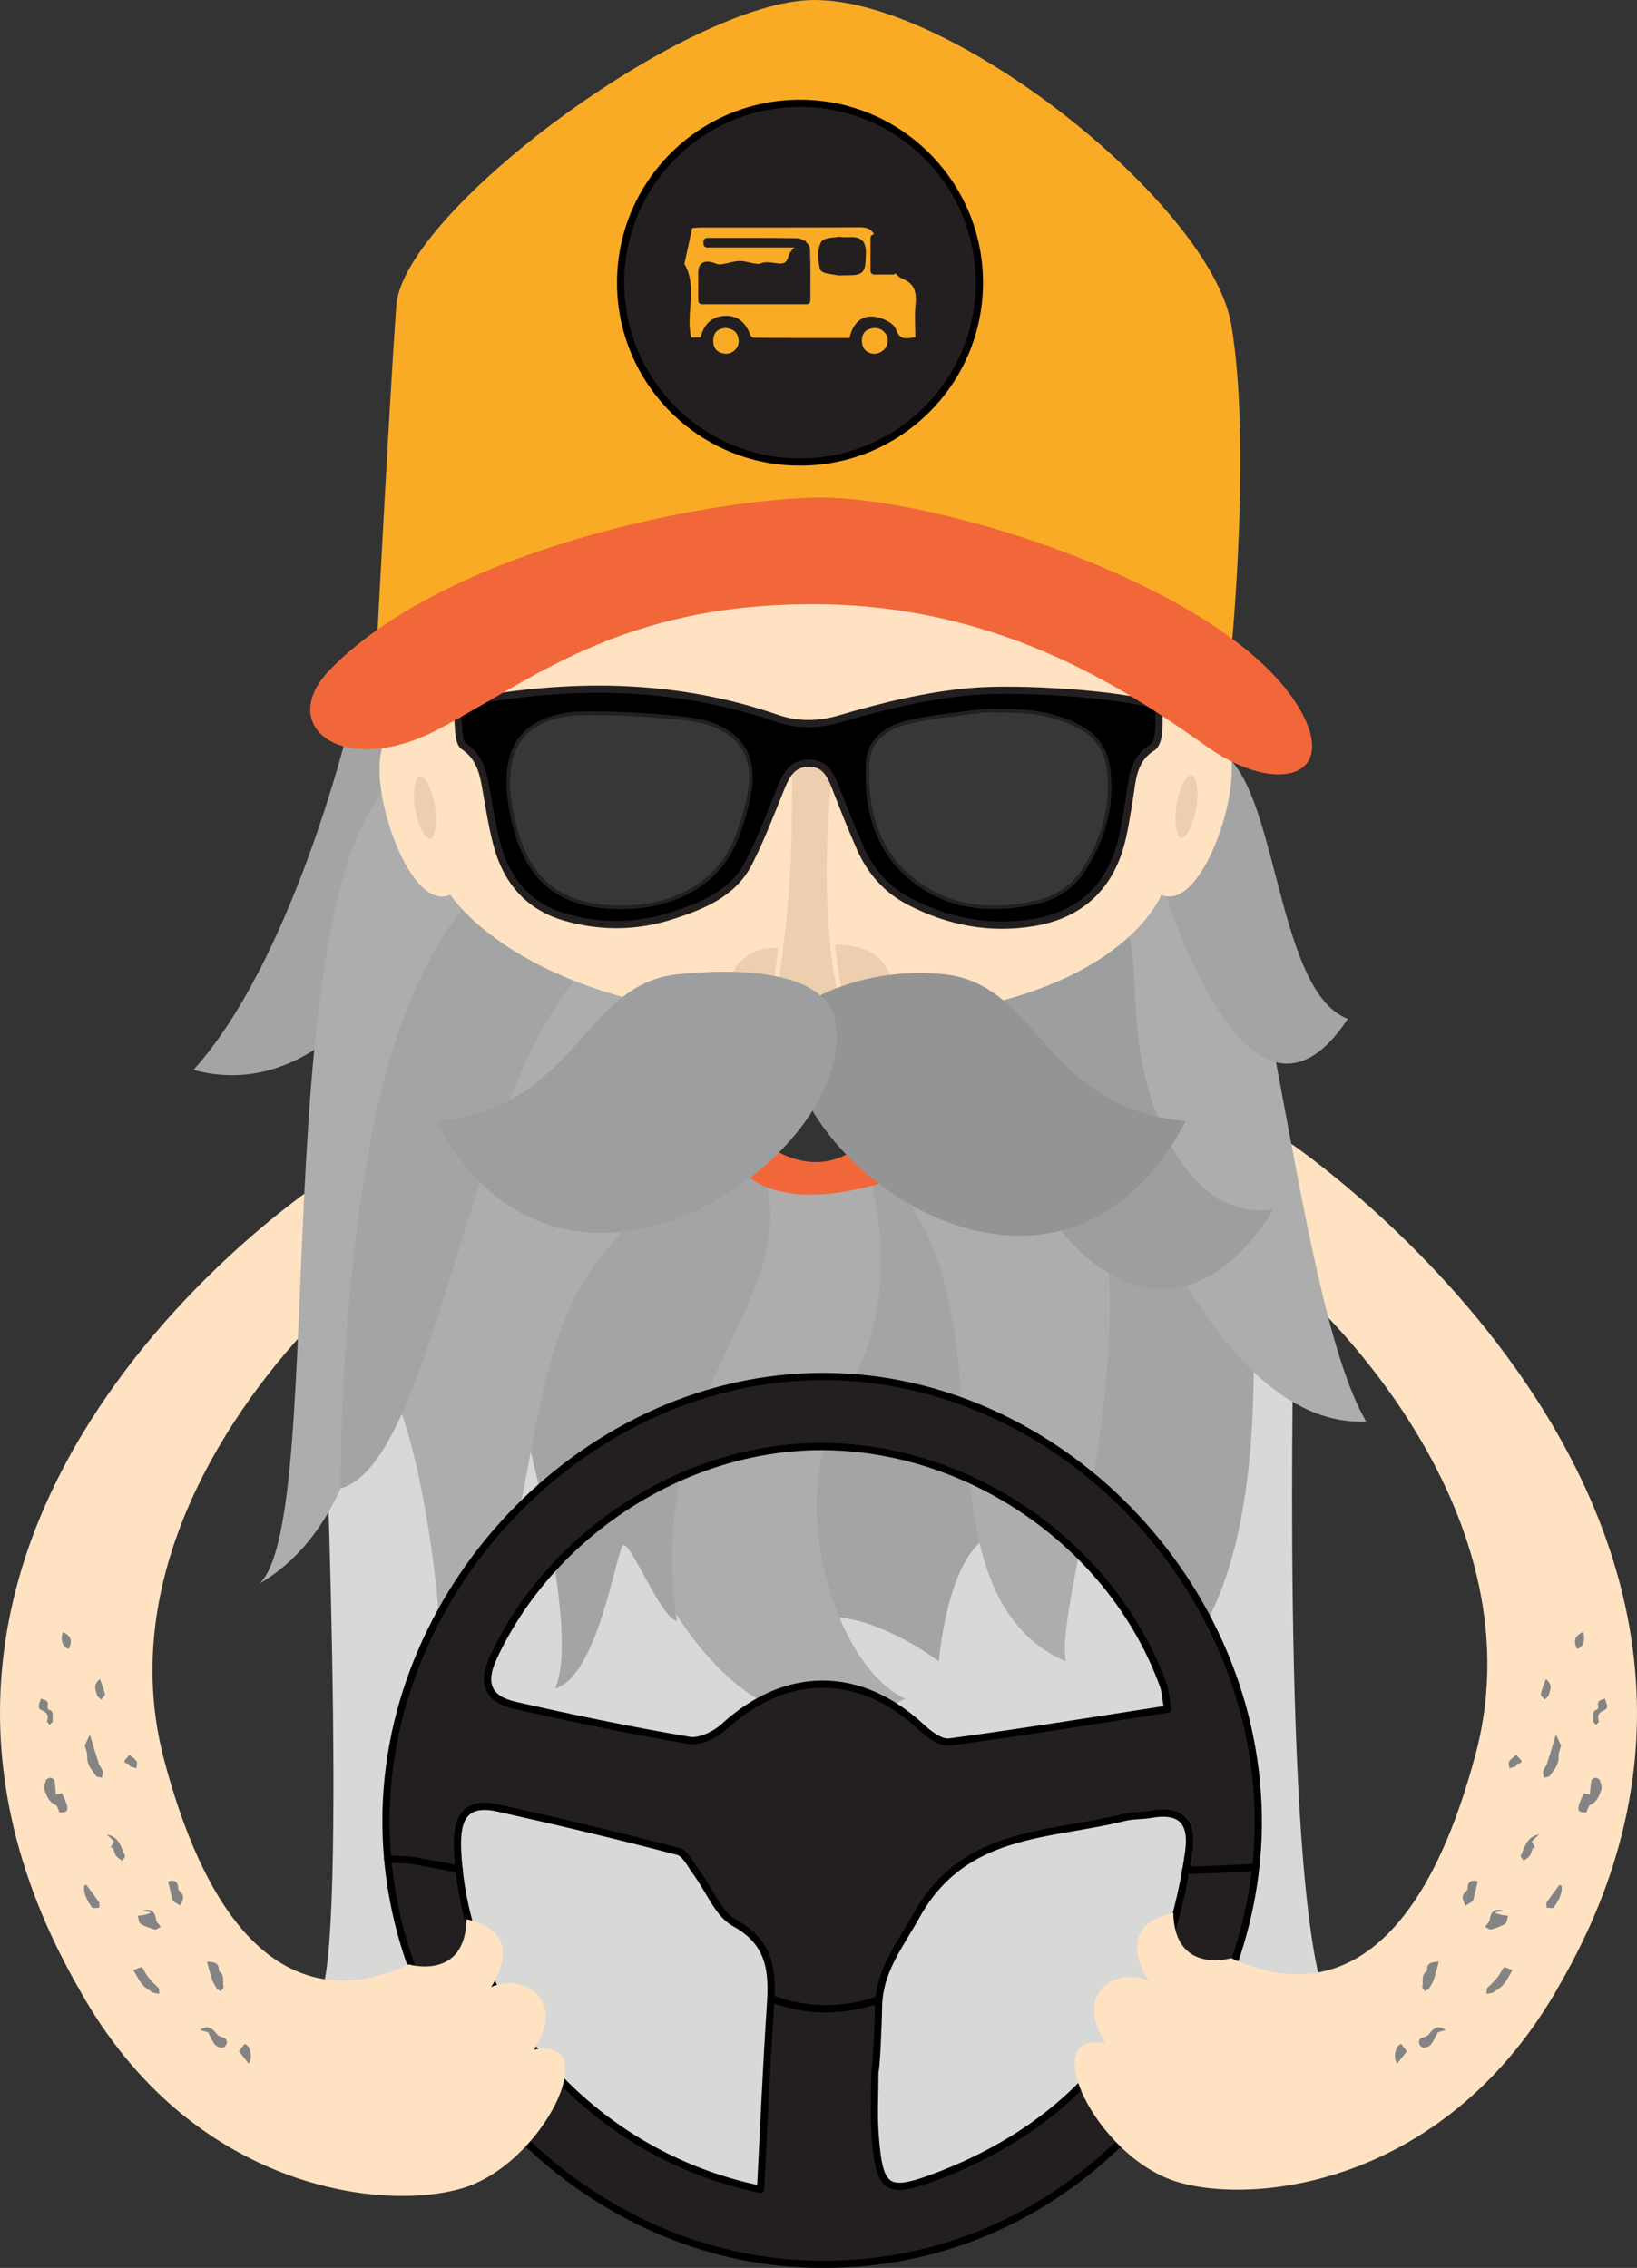 <?xml version="1.0" encoding="utf-8"?>
<!-- Generator: Adobe Illustrator 16.0.0, SVG Export Plug-In . SVG Version: 6.00 Build 0)  -->
<!DOCTYPE svg PUBLIC "-//W3C//DTD SVG 1.1//EN" "http://www.w3.org/Graphics/SVG/1.1/DTD/svg11.dtd">
<svg version="1.1" id="Layer_1" xmlns="http://www.w3.org/2000/svg" xmlns:xlink="http://www.w3.org/1999/xlink" x="0px" y="0px"
	 width="339.66px" height="470.611px" viewBox="-0.453 -10 339.66 470.611" enable-background="new -0.453 -10 339.66 470.611"
	 xml:space="preserve">
<rect x="-0.453" y="-10" width="339.66" height="470.611" fill="#333333" stroke="none"/>
<path fill="#FFFFFF" d="M218.494,200.683"/>
<g>
	<path fill-rule="evenodd" clip-rule="evenodd" fill="#D8D8D7" d="M66.427,266.963c0,0,5.608,129.062-0.669,137.48
		c9.154,1.402,61.685,48.166,105.99,50.504c44.303,2.336,85.693-57.295,102.756-50.504c-9.271-25.252-6.467-142.449-6.467-142.449
		L66.427,266.963z"/>
	<path fill-rule="evenodd" clip-rule="evenodd" fill="#A4A4A4" d="M220.298,295.838c0,0,17.564,21.395,20.881,41.385
		c28.57-22.445,15.475-104.848,15.709-104.504c0.234,0.342-47.111,20.332-47.111,20.332l8.271,41.385L220.298,295.838z"/>
	<path fill-rule="evenodd" clip-rule="evenodd" fill="#A4A4A4" d="M168.568,325.65c11.748-1.754,25.777,9.117,25.777,9.117
		s1.693-21.393,10.316-25.953c8.621-4.559-1.287-65.227-15.65-72.254c-14.365-7.029-21.789,0.963-21.789,0.963
		S156.818,327.402,168.568,325.65z"/>
	<path fill-rule="evenodd" clip-rule="evenodd" fill="#ADADAD" d="M133.64,313.375c0,0,19.672,48.398,53.691,29.109
		c-14.029-6.314-25.709-40.684-12.504-62.779c13.205-22.094,5.02-45.717,5.02-45.717l-31.096,0.482L133.64,313.375z"/>
	<path fill-rule="evenodd" clip-rule="evenodd" fill="#A4A4A4" d="M107.017,281.109c0,0,13.326,46.645,7.717,59.27
		c8.768-2.455,12.625-28.057,14.027-29.635s7.715,14.906,11.223,15.607c-6.662-44.191,22.24-64.184,19.188-87.154
		c-3.055-22.971-11.822-34.545-11.822-34.545l-42.799,5.963L107.017,281.109z"/>
	<path fill-rule="evenodd" clip-rule="evenodd" fill="#ADADAD" d="M78.955,277.25c6.102,1.105,14.033,49.803,11.475,63.129
		c23.602-23.146,14.133-67.572,35.176-91.303c21.043-23.731,16.484-57.4,16.484-57.4l-34.021-8.066
		C108.068,183.609,72.853,276.146,78.955,277.25z"/>
	<path fill-rule="evenodd" clip-rule="evenodd" fill="#ADADAD" d="M185.246,235.971c24.531,26.9,2.828,84.301,35.402,98.797
		c-2.455-18.236,28.068-86.92-10.521-140.987c-3.857-1.754-31.213,7.642-31.213,7.642S160.714,209.07,185.246,235.971z"/>
	<g>
		
			<path fill-rule="evenodd" clip-rule="evenodd" fill="#231F20" stroke="#000000" stroke-width="1.5" stroke-linecap="round" stroke-linejoin="round" stroke-miterlimit="10" d="
			M245.583,378.113c-5.262,30.355-21.771,52.043-51.43,63.414c-10.637,4.082-12.156,2.967-13.023-8.369
			c-0.338-4.432-0.055-8.912-0.055-13.371c0.246,0,0.686-8.939,0.75-13.408c0.008-0.504,0.037-0.994,0.082-1.479
			c-7.145,2.537-14.85,2.691-22.414-0.209c-0.023,0.496-0.051,0.996-0.084,1.504c-0.84,12.502-1.365,25.025-2.055,38.109
			c-33.691-6.84-59.336-35.006-62.566-66.467c-2.746-0.533-5.531-1.049-8.363-1.562c-1.91-0.479-4.244-0.32-6.436-0.564
			c4.109,45.998,44.033,84.143,89.988,84.148c49.455,0.346,85.438-39.961,90.125-82.371
			C255.251,377.787,250.41,377.945,245.583,378.113z"/>
	</g>
	<path fill-rule="evenodd" clip-rule="evenodd" fill="#FFE2C2" d="M267.472,227.35c0,0,112.393,76.088,55.811,174.289
		c-22.914,41.148-62.514,46.158-79.396,41.148c-16.879-5.01-29.592-31.744-14.914-28.758c-7.09-11.223,3.064-15.801,8.947-12.986
		c0,0-8.074-11.244,5.076-14.092c0.281,12.875,12.021,9.373,12.021,9.373c12.152,5.781,36.658,10.34,50.688-42.266
		c14.027-52.609-36.584-96.535-36.584-96.535L267.472,227.35z"/>
	<path fill-rule="evenodd" clip-rule="evenodd" fill="#ADADAD" d="M248.576,164.536c13.006-2.501,19.346,94.735,34.426,120.435
		c-40.684,1.869-63.756-95.979-62.703-96.742C221.349,187.468,235.574,167.036,248.576,164.536z"/>
	<path fill-rule="evenodd" clip-rule="evenodd" fill="#FFE2C2" d="M66.427,235.076c0,0-106.945,69.662-50.362,167.861
		c22.914,41.15,62.515,46.16,79.396,41.15s29.592-31.744,14.914-28.758c7.09-11.223-3.064-15.801-8.947-12.986
		c0,0,8.076-11.244-5.076-14.092c-0.279,12.873-12.02,9.373-12.02,9.373c-12.152,5.781-36.66,10.34-50.688-42.268
		s36.584-96.535,36.584-96.535L66.427,235.076z"/>
	<path fill-rule="evenodd" clip-rule="evenodd" fill="#A4A4A4" d="M71.649,141.754c0,0-11.628,47.818-31.97,70.264
		c33.318,9.119,53.496-41.385,53.496-41.385l-12.461-34.02L71.649,141.754z"/>
	<path fill-rule="evenodd" clip-rule="evenodd" fill="#ADADAD" d="M82.818,150.469c-29.11,21.567-14.73,154.488-29.46,168.166
		c31.916-18.588,23.849-79.514,29.46-105.516s19.99-32.666,20.342-33.718C103.509,178.35,111.927,128.9,82.818,150.469z"/>
	<path fill-rule="evenodd" clip-rule="evenodd" fill="#A4A4A4" d="M70.23,298.854c19.601-5.471,26.265-82.277,50.464-107.528
		c-3.857-4.909-19.99-18.237-19.99-18.237s-15.432,11.574-23.146,48.049C69.841,257.611,70.23,298.854,70.23,298.854z"/>
	<path fill-rule="evenodd" clip-rule="evenodd" fill="#A4A4A4" d="M250.81,145.288c14.027,2.899,12.625,50.245,28.408,56.134
		c-21.395,32.34-39.197-30.088-39.197-30.088S236.781,142.389,250.81,145.288z"/>
	<path fill-rule="evenodd" clip-rule="evenodd" fill="#9D9E9F" d="M229.798,177.9c9.088,7.814,1.287,23.045,10.447,45.064
		c9.162,22.02,23.541,17.904,23.541,17.904s-15.432,28.666-37.877,10.779s-21.248-62.076-21.248-62.076l23.002-11.672
		C227.664,177.9,220.708,170.088,229.798,177.9z"/>
	<path fill-rule="evenodd" clip-rule="evenodd" fill="#FFE2C2" stroke="#FFE2C2" stroke-miterlimit="10" d="M253.279,143.842
		l-1.725-4.539l-10.375-3.975l-31.477-20.553l-34.838-13.656l-64.275,18.8l-30.445,23.923c-4.959,6.303,4.576,35.968,13.031,31.197
		c0.01,0.018,15.895,26.383,76.896,26.383c61.012,0,70.17-26.373,70.174-26.385C248.701,179.811,258.236,150.145,253.279,143.842z"
		/>
	<path fill="#FAAB25" d="M77.558,127.145c0,0,2.805-54.023,4.207-73.663C83.169,33.842,142.509-10,168.525-10
		c29.342,0,82.285,42.812,86.494,67.362c4.209,24.55,0,67.678,0,67.678l-84.891-13.327L77.558,127.145z"/>
	
		<ellipse transform="matrix(0.987 -0.164 0.164 0.987 -24.595 16.466)" fill-rule="evenodd" clip-rule="evenodd" fill="#EDCEAE" stroke="#FFE2C2" stroke-miterlimit="10" cx="87.638" cy="157.503" rx="2.572" ry="7.116"/>
	
		<ellipse transform="matrix(-0.987 -0.164 0.164 -0.987 462.478 353.107)" fill-rule="evenodd" clip-rule="evenodd" fill="#EDCEAE" stroke="#FFE2C2" stroke-miterlimit="10" cx="245.785" cy="157.503" rx="2.572" ry="7.117"/>
	<path fill-rule="evenodd" clip-rule="evenodd" fill="#F16739" d="M154.533,234.172c0.482-0.383,6.559,7.521,27.709,1.387
		l-6.848-6.123c-7.584,4.201-14.781-0.658-14.781-0.658L154.533,234.172z"/>
	<path fill-rule="evenodd" clip-rule="evenodd" fill="#EDCEAE" stroke="#FFE2C2" stroke-miterlimit="10" d="M184.951,196.354
		c0,0,1.314-6.365-5.146-9.527c-2.119-1.035-8.363-2.268-9.434,0c-1.072,2.269-3.66,0-3.66,0s-7.086-1.374-10.287,0
		c-8.033,3.451-5.145,9.527-5.145,9.527"/>
	<path fill-rule="evenodd" clip-rule="evenodd" fill="#EDCEAE" stroke="#FFE2C2" stroke-miterlimit="10" d="M160.486,194.275
		c4.443-28.562,2.018-44.686,3.42-45.209l2.805-4.039l6.451,1.202l-0.371,2.837c-3.273,30.805,1.152,47.287,1.152,47.287"/>
	
		<path fill-rule="evenodd" clip-rule="evenodd" stroke="#231F20" stroke-width="1.5" stroke-linecap="round" stroke-linejoin="round" stroke-miterlimit="10" d="
		M239.97,136.509c0,1.821,0.143,3.717-0.053,5.577c-0.111,1.055-0.48,2.524-1.236,2.994c-4.301,2.658-4.18,7.082-4.896,11.223
		c-0.545,3.161-0.967,6.371-1.865,9.436c-2.627,8.955-8.783,14.163-17.896,15.695c-9.062,1.524-17.68-0.152-25.812-4.369
		c-4.727-2.45-8.039-6.267-10.166-11.074c-1.797-4.057-3.432-8.188-5.037-12.324c-1.07-2.752-2.195-5.402-5.756-5.316
		c-3.455,0.082-4.646,2.645-5.762,5.4c-2.082,5.143-4.066,10.354-6.58,15.289c-3.262,6.397-9.523,8.908-15.904,10.969
		c-7.396,2.391-14.902,2.465-22.346,0.274c-7.691-2.267-12.137-7.75-14.072-15.317c-0.957-3.744-1.555-7.584-2.223-11.398
		c-0.6-3.408-1.357-6.562-4.596-8.717c-0.9-0.602-1.016-2.699-1.109-4.137c-0.359-5.503-1.01-4.566,4.168-5.457
		c20.92-3.597,41.623-3.213,61.898,3.787c4.383,1.511,8.711,1.408,13.092,0.122c8.893-2.61,17.84-4.827,27.139-5.655
		C210.738,132.635,231.88,133.955,239.97,136.509z M207.138,137.902c-1.324,0-2.67-0.149-3.971,0.025
		c-5.135,0.689-10.344,1.131-15.354,2.352c-3.855,0.938-7.557,3.376-7.834,7.697c-0.609,9.542,1.662,18.499,9.564,24.605
		c7.23,5.586,15.842,6.279,24.615,4.375c4.094-0.889,7.572-2.979,9.898-6.594c4.008-6.232,6.035-13.004,5.154-20.463
		c-0.432-3.662-2.062-6.604-5.408-8.491C218.605,138.48,212.966,137.768,207.138,137.902z M118.111,138.521
		c-9.33,1.233-13.244,6.075-12.674,15.446c0.078,1.319,0.271,2.637,0.508,3.938c2.289,12.568,7.955,19.291,20.418,19.965
		c10.875,0.584,21.41-3.501,25.578-13.917c1.148-2.874,2.02-5.905,2.637-8.94c1.553-7.648-1.432-12.793-9.012-14.838
		C140.332,138.762,121.849,138.025,118.111,138.521z"/>
	<g>
		<g>
			<path fill-rule="evenodd" clip-rule="evenodd" fill="#848484" d="M11.152,362.338c0.271-0.039,0.704-0.105,1.278-0.188
				c0.364,0.896,0.905,1.785,1.074,2.736c0.241,1.387-0.906,1.15-1.617,1.229c-0.289-0.596-0.411-1.4-0.808-1.57
				c-1.411-0.604-1.851-1.883-2.288-3.082c-0.217-0.594,0.088-1.432,0.319-2.102c0.085-0.244,0.64-0.447,0.977-0.445
				c0.261,0.004,0.703,0.324,0.746,0.561C11.007,360.393,11.053,361.334,11.152,362.338z"/>
			<path fill-rule="evenodd" clip-rule="evenodd" fill="#848484" d="M17.127,352.215c0.424-0.904,0.677-1.443,1.067-2.279
				c0.667,2.189,1.228,4.123,1.854,6.033c0.184,0.553,0.655,1.016,0.803,1.572c0.108,0.41-0.094,0.9-0.158,1.355
				c-0.406-0.113-0.996-0.094-1.188-0.361c-0.86-1.203-1.937-2.287-1.857-4C17.685,353.664,17.265,352.773,17.127,352.215z"/>
			<path fill-rule="evenodd" clip-rule="evenodd" fill="#848484" d="M30.675,386.777c-0.548-0.098-1.096-0.195-1.644-0.293
				c1.94-0.498,2.652,0.08,2.948,2.031c0.058,0.381,0.487,0.707,0.933,1.316c-0.433,0.201-0.918,0.639-1.262,0.551
				c-1.024-0.271-2.067-0.631-2.951-1.197c-0.381-0.242-0.385-1.076-0.56-1.643c0.457-0.061,0.919-0.098,1.368-0.193
				c0.419-0.09,0.826-0.244,1.241-0.369C30.724,386.912,30.701,386.846,30.675,386.777z"/>
			<path fill-rule="evenodd" clip-rule="evenodd" fill="#848484" d="M27.216,398.809c0.748-0.287,1.168-0.443,1.682-0.639
				c0.174,0.225,0.414,0.438,0.539,0.707c0.671,1.449,1.806,2.492,2.938,3.562c0.257,0.244,0.17,0.852,0.243,1.291
				c-0.477-0.09-1.021-0.066-1.412-0.301c-0.768-0.461-1.576-0.965-2.14-1.643C28.354,400.936,27.869,399.889,27.216,398.809z"/>
			<path fill-rule="evenodd" clip-rule="evenodd" fill="#848484" d="M42.503,397.072c1.576,0.074,2.436,0.281,2.428,1.596
				c0,0.158,0.101,0.373,0.225,0.469c1.059,0.834,0.488,2.086,0.784,3.113c0.069,0.24-0.359,0.625-0.561,0.943
				c-0.289-0.182-0.68-0.303-0.85-0.562c-0.401-0.605-0.778-1.254-1.015-1.934C43.141,399.609,42.888,398.48,42.503,397.072z"/>
			<path fill-rule="evenodd" clip-rule="evenodd" fill="#848484" d="M34.423,380.449c1.039-0.48,2.028-0.031,2.061,1.027
				c0.02,0.625,0.158,0.877,0.603,1.223c0.283,0.221,0.495,0.744,0.461,1.104c-0.055,0.557-0.347,1.086-0.54,1.627
				c-0.503-0.289-1.035-0.539-1.493-0.887c-0.184-0.141-0.226-0.49-0.292-0.754C34.95,382.701,34.698,381.611,34.423,380.449z"/>
			<path fill-rule="evenodd" clip-rule="evenodd" fill="#848484" d="M41.054,411.26c1.687-1.191,2.591-0.312,3.491,0.846
				c0.348,0.447,1.013,0.645,1.663,0.799c0.735,0.678,0.396,1.525-0.281,1.957c-0.344,0.219-1.346-0.115-1.707-0.514
				c-0.607-0.67-0.939-1.588-1.51-2.619C42.422,411.648,41.737,411.455,41.054,411.26z"/>
			<path fill-rule="evenodd" clip-rule="evenodd" fill="#848484" d="M17.439,381.105c0.894,1.203,1.819,2.385,2.655,3.631
				c0.181,0.264,0.034,0.748,0.039,1.131c-0.515-0.006-1.324,0.191-1.496-0.057c-0.924-1.326-1.774-2.736-1.631-4.447
				C17.152,381.277,17.296,381.191,17.439,381.105z"/>
			<path fill-rule="evenodd" clip-rule="evenodd" fill="#848484" d="M22.489,373.43c0.251-0.459,0.502-0.924,0.711-1.307
				c-0.443-0.438-0.84-0.828-1.507-1.486c2.769,0.629,2.969,2.811,3.803,4.48c0.095,0.189-0.388,0.666-0.604,1.012
				c-0.424-0.336-0.948-0.6-1.243-1.025c-0.33-0.473-0.457-1.09-0.67-1.643C22.815,373.449,22.653,373.441,22.489,373.43z"/>
			<path fill-rule="evenodd" clip-rule="evenodd" fill="#848484" d="M8.023,342.471c0.808,0.318,1.658,0.371,1.414,1.518
				c-0.054,0.238,0.063,0.721,0.197,0.76c1.363,0.385,0.604,1.568,0.873,2.348c0.063,0.186-0.424,0.561-0.656,0.852
				c-0.196-0.283-0.614-0.643-0.55-0.838c0.379-1.131,0.047-1.719-1.064-2.193C7.05,344.406,7.825,343.434,8.023,342.471z"/>
			<path fill-rule="evenodd" clip-rule="evenodd" fill="#848484" d="M51.169,418.258c-0.765-0.967-1.421-1.797-2.045-2.586
				c0.25-0.328,0.683-0.896,1.176-1.539C51.274,414.385,52.164,416.576,51.169,418.258z"/>
			<path fill-rule="evenodd" clip-rule="evenodd" fill="#848484" d="M20.286,338.424c0.41,1.172,0.84,2.117,1.033,3.111
				c0.062,0.326-0.492,0.771-0.764,1.162c-0.295-0.307-0.75-0.562-0.858-0.924C19.39,340.75,18.77,339.635,20.286,338.424z"/>
			<path fill-rule="evenodd" clip-rule="evenodd" fill="#848484" d="M12.63,328.674c1.678,0.85,1.956,1.674,1.231,3.457
				C12.648,332.078,11.92,330.152,12.63,328.674z"/>
			<path fill-rule="evenodd" clip-rule="evenodd" fill="#848484" d="M26.394,354.119c0.523,0.459,1.149,0.826,1.49,1.373
				c0.215,0.342-0.004,0.951-0.026,1.441c-0.429-0.125-0.874-0.213-1.277-0.396c-0.173-0.078-0.237-0.477-0.392-0.508
				c-1.373-0.271-0.781-0.795-0.209-1.354C26.138,354.523,26.249,354.318,26.394,354.119z"/>
		</g>
		<g>
			<path fill-rule="evenodd" clip-rule="evenodd" fill="#848484" d="M329.433,362.338c-0.271-0.039-0.705-0.105-1.277-0.188
				c-0.365,0.896-0.906,1.785-1.074,2.736c-0.242,1.387,0.906,1.15,1.615,1.229c0.289-0.596,0.412-1.4,0.809-1.57
				c1.412-0.604,1.852-1.883,2.289-3.082c0.217-0.594-0.088-1.432-0.32-2.102c-0.084-0.244-0.639-0.447-0.977-0.445
				c-0.26,0.004-0.703,0.324-0.746,0.561C329.578,360.393,329.533,361.334,329.433,362.338z"/>
			<path fill-rule="evenodd" clip-rule="evenodd" fill="#848484" d="M323.458,352.215c-0.424-0.904-0.676-1.443-1.066-2.279
				c-0.668,2.189-1.229,4.123-1.854,6.033c-0.186,0.553-0.656,1.016-0.803,1.572c-0.109,0.41,0.094,0.9,0.158,1.355
				c0.406-0.113,0.996-0.094,1.188-0.361c0.861-1.203,1.938-2.287,1.857-4C322.902,353.664,323.322,352.773,323.458,352.215z"/>
			<path fill-rule="evenodd" clip-rule="evenodd" fill="#848484" d="M309.912,386.777c0.547-0.098,1.096-0.195,1.643-0.293
				c-1.939-0.498-2.652,0.08-2.947,2.031c-0.059,0.381-0.488,0.707-0.934,1.316c0.434,0.201,0.918,0.639,1.262,0.551
				c1.025-0.271,2.068-0.631,2.951-1.197c0.381-0.242,0.385-1.076,0.559-1.643c-0.455-0.061-0.918-0.098-1.367-0.193
				c-0.418-0.09-0.826-0.244-1.24-0.369C309.861,386.912,309.884,386.846,309.912,386.777z"/>
			<path fill-rule="evenodd" clip-rule="evenodd" fill="#848484" d="M313.371,398.809c-0.748-0.287-1.17-0.443-1.684-0.639
				c-0.172,0.225-0.412,0.438-0.537,0.707c-0.672,1.449-1.807,2.492-2.939,3.562c-0.258,0.244-0.17,0.852-0.242,1.291
				c0.475-0.09,1.02-0.066,1.41-0.301c0.77-0.461,1.578-0.965,2.141-1.643C312.232,400.936,312.716,399.889,313.371,398.809z"/>
			<path fill-rule="evenodd" clip-rule="evenodd" fill="#848484" d="M298.082,397.072c-1.574,0.074-2.436,0.281-2.428,1.596
				c0,0.158-0.1,0.373-0.223,0.469c-1.061,0.834-0.488,2.086-0.785,3.113c-0.068,0.24,0.359,0.625,0.561,0.943
				c0.289-0.182,0.68-0.303,0.85-0.562c0.402-0.605,0.777-1.254,1.016-1.934C297.445,399.609,297.697,398.48,298.082,397.072z"/>
			<path fill-rule="evenodd" clip-rule="evenodd" fill="#848484" d="M306.164,380.449c-1.039-0.48-2.027-0.031-2.061,1.027
				c-0.02,0.625-0.158,0.877-0.604,1.223c-0.283,0.221-0.494,0.744-0.461,1.104c0.055,0.557,0.348,1.086,0.541,1.627
				c0.502-0.289,1.033-0.539,1.492-0.887c0.184-0.141,0.227-0.49,0.293-0.754C305.636,382.701,305.886,381.611,306.164,380.449z"/>
			<path fill-rule="evenodd" clip-rule="evenodd" fill="#848484" d="M299.533,411.26c-1.688-1.191-2.592-0.312-3.492,0.846
				c-0.348,0.447-1.012,0.645-1.662,0.799c-0.736,0.678-0.398,1.525,0.281,1.957c0.344,0.219,1.344-0.115,1.707-0.514
				c0.607-0.67,0.939-1.588,1.51-2.619C298.164,411.648,298.849,411.455,299.533,411.26z"/>
			<path fill-rule="evenodd" clip-rule="evenodd" fill="#848484" d="M323.146,381.105c-0.893,1.203-1.818,2.385-2.654,3.631
				c-0.182,0.264-0.035,0.748-0.041,1.131c0.516-0.006,1.326,0.191,1.496-0.057c0.926-1.326,1.775-2.736,1.633-4.447
				C323.433,381.277,323.291,381.191,323.146,381.105z"/>
			<path fill-rule="evenodd" clip-rule="evenodd" fill="#848484" d="M318.097,373.43c-0.252-0.459-0.502-0.924-0.711-1.307
				c0.443-0.438,0.84-0.828,1.506-1.486c-2.768,0.629-2.969,2.811-3.803,4.48c-0.094,0.189,0.389,0.666,0.604,1.012
				c0.424-0.336,0.949-0.6,1.242-1.025c0.332-0.473,0.459-1.09,0.672-1.643C317.771,373.449,317.931,373.441,318.097,373.43z"/>
			<path fill-rule="evenodd" clip-rule="evenodd" fill="#848484" d="M332.562,342.471c-0.807,0.318-1.658,0.371-1.414,1.518
				c0.053,0.238-0.062,0.721-0.197,0.76c-1.363,0.385-0.604,1.568-0.873,2.348c-0.064,0.186,0.424,0.561,0.656,0.852
				c0.197-0.283,0.613-0.643,0.551-0.838c-0.379-1.131-0.047-1.719,1.064-2.193C333.537,344.406,332.761,343.434,332.562,342.471z"
				/>
			<path fill-rule="evenodd" clip-rule="evenodd" fill="#848484" d="M289.417,418.258c0.764-0.967,1.42-1.797,2.043-2.586
				c-0.248-0.328-0.682-0.896-1.174-1.539C289.312,414.385,288.421,416.576,289.417,418.258z"/>
			<path fill-rule="evenodd" clip-rule="evenodd" fill="#848484" d="M320.3,338.424c-0.41,1.172-0.842,2.117-1.033,3.111
				c-0.064,0.326,0.49,0.771,0.762,1.162c0.297-0.307,0.752-0.562,0.859-0.924C321.195,340.75,321.816,339.635,320.3,338.424z"/>
			<path fill-rule="evenodd" clip-rule="evenodd" fill="#848484" d="M327.957,328.674c-1.678,0.85-1.957,1.674-1.232,3.457
				C327.937,332.078,328.666,330.152,327.957,328.674z"/>
			<path fill-rule="evenodd" clip-rule="evenodd" fill="#848484" d="M314.193,354.119c-0.523,0.459-1.15,0.826-1.49,1.373
				c-0.217,0.342,0.004,0.951,0.025,1.441c0.43-0.125,0.875-0.213,1.277-0.396c0.174-0.078,0.238-0.477,0.393-0.508
				c1.373-0.271,0.781-0.795,0.209-1.354C314.449,354.523,314.337,354.318,314.193,354.119z"/>
		</g>
	</g>
	<path fill-rule="evenodd" clip-rule="evenodd" fill="#353837" d="M207.138,137.902c-1.324,0-2.67-0.149-3.971,0.025
		c-5.135,0.689-10.344,1.131-15.354,2.352c-3.855,0.938-7.557,3.376-7.834,7.697c-0.609,9.542,1.662,18.499,9.564,24.605
		c7.23,5.586,15.842,6.279,24.615,4.375c4.094-0.889,7.572-2.979,9.898-6.594c4.008-6.232,6.035-13.004,5.154-20.463
		c-0.432-3.662-2.062-6.604-5.408-8.491C218.605,138.48,212.966,137.768,207.138,137.902z"/>
	<path fill-rule="evenodd" clip-rule="evenodd" fill="#353837" d="M118.111,138.521c-9.33,1.233-13.244,6.075-12.674,15.446
		c0.078,1.319,0.271,2.637,0.508,3.938c2.289,12.568,7.955,19.291,20.418,19.965c10.875,0.584,21.41-3.501,25.578-13.917
		c1.148-2.874,2.02-5.905,2.637-8.94c1.553-7.648-1.432-12.793-9.012-14.838C140.332,138.762,121.849,138.025,118.111,138.521z"/>
	
		<circle fill-rule="evenodd" clip-rule="evenodd" fill="#231F20" stroke="#000000" stroke-width="1.5" stroke-linecap="round" stroke-linejoin="round" stroke-miterlimit="10" cx="165.542" cy="48.66" r="37.22"/>
	<g>
		
			<path fill-rule="evenodd" clip-rule="evenodd" fill="#FAAB25" stroke="#231F20" stroke-width="1.5" stroke-linecap="round" stroke-linejoin="round" stroke-miterlimit="10" d="
			M190.22,60.659c-2.402,0.251-4.352,1.055-5.459-2.015c-0.412-1.147-2.781-2.163-4.295-2.214c-2.449-0.081-3.613,1.929-4.049,4.462
			c-6.863,0-13.672,0.021-20.48-0.043c-0.479-0.006-1.219-0.546-1.381-1.001c-0.812-2.272-2.219-3.728-4.738-3.549
			c-2.627,0.187-3.83,1.989-4.311,4.474c-1.094,0-2.092,0-3.123,0c-1.592-5.311,1.379-11.167-1.625-15.874
			c0.584-2.687,1.137-5.238,1.793-8.253c0.514-0.041,1.488-0.188,2.465-0.188c10.939-0.017,21.879,0.03,32.816-0.05
			c1.914-0.014,3.137,0.481,3.955,2.295c0.994,2.208,2.193,4.33,3.41,6.43c0.449,0.772,1.072,1.684,1.834,1.992
			c2.803,1.141,3.512,3.141,3.236,5.975C190.033,55.498,190.22,57.938,190.22,60.659z M145.175,52.385c7.488,0,14.467,0,21.762,0
			c0-3.698,0.078-7.237-0.088-10.766c-0.023-0.527-1.184-1.425-1.83-1.436c-6.252-0.108-12.506-0.064-18.758-0.064
			c0,0.16-0.002,0.321-0.004,0.482c6.461,0,12.92,0,19.91,0c-1.021,1.164-2.035,1.811-2.258,2.664
			c-1.008,3.859-4.176,1.248-6.191,2.074c-1.299,0.531-3.146-0.441-4.744-0.42c-1.68,0.022-3.613,1.078-4.979,0.536
			c-3.32-1.319-2.793,0.759-2.814,2.575C145.162,49.41,145.175,50.791,145.175,52.385z M173.728,39.873
			c-0.812,0.183-2.914,0.115-3.236,0.842c-0.617,1.389-0.447,3.275-0.111,4.851c0.098,0.453,1.867,0.582,2.883,0.794
			c0.445,0.092,0.926,0.016,1.389,0.016c3.852-0.004,3.67-0.011,3.809-3.797C178.599,38.877,175.982,40.332,173.728,39.873z
			 M184.82,46.222c-1.338-2.346-2.434-4.264-3.904-6.842c0,2.835,0,4.765,0,6.842C182.152,46.222,183.238,46.222,184.82,46.222z"/>
		
			<path fill-rule="evenodd" clip-rule="evenodd" fill="#FAAB25" stroke="#231F20" stroke-width="1.5" stroke-linecap="round" stroke-linejoin="round" stroke-miterlimit="10" d="
			M180.935,64.17c-1.875-0.101-3.189-1.23-3.301-3.262s1.037-3.357,3.148-3.564c1.986-0.195,3.695,1.391,3.713,3.338
			C184.511,62.506,182.976,64.103,180.935,64.17z"/>
		
			<path fill-rule="evenodd" clip-rule="evenodd" fill="#FAAB25" stroke="#231F20" stroke-width="1.5" stroke-linecap="round" stroke-linejoin="round" stroke-miterlimit="10" d="
			M150.132,57.307c2.18,0.223,3.348,1.383,3.432,3.444c0.078,1.932-1.73,3.594-3.645,3.39c-2.086-0.222-3.186-1.5-3.123-3.574
			C146.861,58.426,148.195,57.455,150.132,57.307z"/>
	</g>
	<path fill-rule="evenodd" clip-rule="evenodd" fill="#949495" d="M163.085,200.54c0,0,12.455-10.407,32.344-8.364
		c19.887,2.045,20.631,27.695,50.15,30.484C218.478,274.146,158.625,230.281,163.085,200.54z"/>
	<path fill-rule="evenodd" clip-rule="evenodd" fill="#9D9E9F" d="M172.517,200.54c-2.051-6.387-12.455-10.407-32.342-8.364
		c-19.889,2.045-20.633,27.695-50.152,30.484C117.126,274.146,180.199,227.648,172.517,200.54z"/>
	<path fill="#F16739" d="M67.952,129.034c23.334-24.188,75.754-35.071,100.305-35.772c24.549-0.702,84.494,17.878,100.303,42.786
		c9.627,15.169-3.918,19.168-18.236,9.119c-15.254-10.706-42.086-29.788-82.066-29.788c-39.982,0-58.26,15.751-77.859,26.01
		C70.774,151.659,56.63,140.771,67.952,129.034z"/>
	
		<path fill-rule="evenodd" clip-rule="evenodd" fill="#231F20" stroke="#000000" stroke-width="1.5" stroke-linecap="round" stroke-linejoin="round" stroke-miterlimit="10" d="
		M94.789,377.838c-0.145-1.406-0.262-2.82-0.314-4.238c-0.242-6.434,1.637-9.922,8.439-8.41c12.488,2.775,24.941,5.748,37.318,8.986
		c1.566,0.406,2.664,2.838,3.85,4.428c2.637,3.549,4.439,8.531,7.941,10.459c6.928,3.812,7.766,9.211,7.471,15.629
		c7.564,2.9,15.27,2.746,22.414,0.209c0.609-6.613,4.547-11.559,7.762-17.352c9.92-17.881,27.479-16.482,43.111-20.41
		c1.768-0.445,3.672-0.316,5.477-0.639c6.371-1.139,8.805,1.516,7.928,7.809c-0.18,1.285-0.385,2.549-0.602,3.805
		c4.826-0.168,9.668-0.326,14.52-0.625c0.326-2.943,0.504-5.898,0.521-8.85c0.301-49.822-41.586-92.885-90.096-93.01
		c-48.559-0.125-90.975,42.996-90.895,92.412c0.004,2.578,0.129,5.135,0.355,7.67c2.191,0.244,4.525,0.086,6.436,0.564
		C89.257,376.789,92.042,377.305,94.789,377.838z M101.914,333.961c12.465-26.861,41.705-45.021,71.047-43.727
		c30.055,1.326,57.842,21.553,67.98,49.537c0.418,1.158,0.457,2.457,0.885,4.898c-15.379,2.377-30.305,4.816-45.289,6.82
		c-1.775,0.238-4.201-1.58-5.768-3.039c-12.777-11.914-28.072-11.932-40.922-0.199c-1.848,1.688-5.066,3.275-7.309,2.896
		c-12.117-2.047-24.168-4.555-36.152-7.277C101.107,342.67,99.289,339.629,101.914,333.961z"/>
</g>
</svg>
